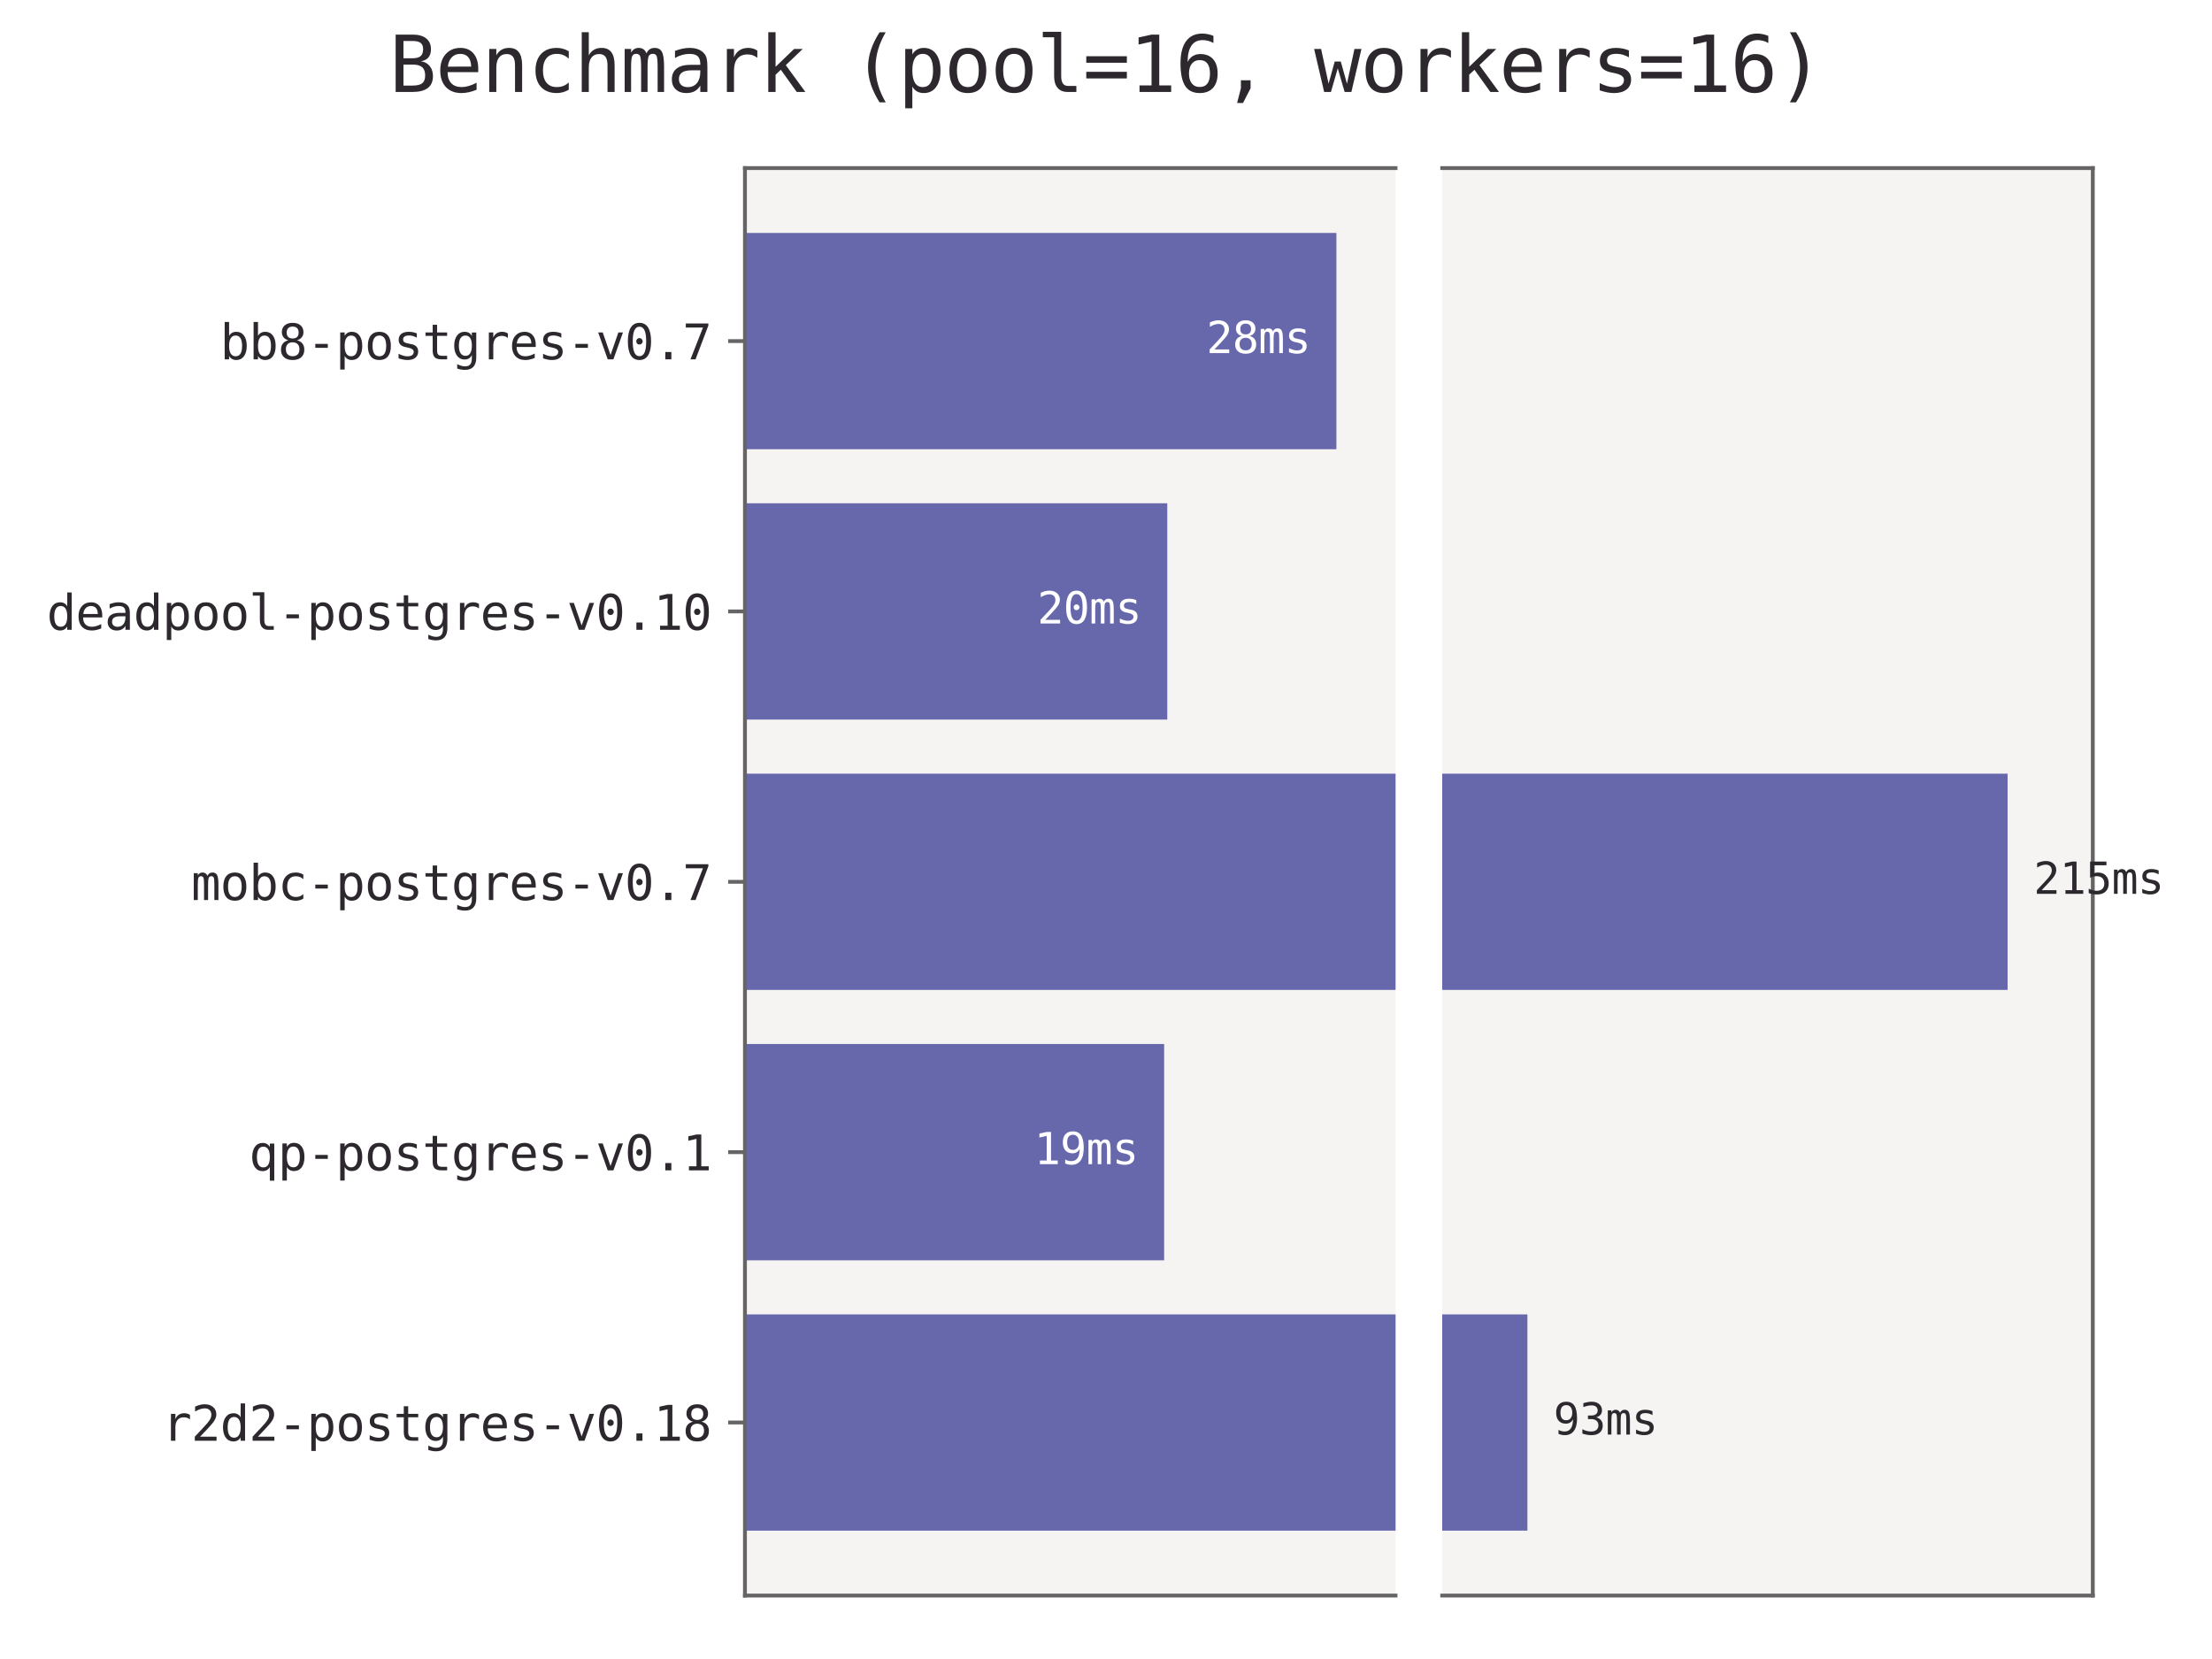 <?xml version="1.0" encoding="utf-8" standalone="no"?>
<!DOCTYPE svg PUBLIC "-//W3C//DTD SVG 1.1//EN"
  "http://www.w3.org/Graphics/SVG/1.1/DTD/svg11.dtd">
<svg xmlns:xlink="http://www.w3.org/1999/xlink" width="460.8pt" height="345.6pt" viewBox="0 0 460.8 345.6" xmlns="http://www.w3.org/2000/svg" version="1.1">
 <defs>
  <style type="text/css">*{stroke-linejoin: round; stroke-linecap: butt}</style>
 </defs>
 <g id="figure_1">
  <g id="patch_1">
   <path d="M 0 345.6 
L 460.8 345.6 
L 460.8 0 
L 0 0 
z
" style="fill: #ffffff"/>
  </g>
  <g id="axes_1">
   <g id="patch_2">
    <path d="M 155.187 332.38 
L 290.717 332.38 
L 290.717 35.01 
L 155.187 35.01 
z
" style="fill: #f5f4f3"/>
   </g>
   <g id="patch_3">
    <path d="M 155.187 318.863 
L 565.693 318.863 
L 565.693 273.807 
L 155.187 273.807 
z
" clip-path="url(#p6f0180d9e4)" style="fill: #6768ab"/>
   </g>
   <g id="patch_4">
    <path d="M 155.187 262.543 
L 242.511 262.543 
L 242.511 217.487 
L 155.187 217.487 
z
" clip-path="url(#p6f0180d9e4)" style="fill: #6768ab"/>
   </g>
   <g id="patch_5">
    <path d="M 155.187 206.223 
L 1095.791 206.223 
L 1095.791 161.167 
L 155.187 161.167 
z
" clip-path="url(#p6f0180d9e4)" style="fill: #6768ab"/>
   </g>
   <g id="patch_6">
    <path d="M 155.187 149.903 
L 243.163 149.903 
L 243.163 104.847 
L 155.187 104.847 
z
" clip-path="url(#p6f0180d9e4)" style="fill: #6768ab"/>
   </g>
   <g id="patch_7">
    <path d="M 155.187 93.583 
L 278.396 93.583 
L 278.396 48.527 
L 155.187 48.527 
z
" clip-path="url(#p6f0180d9e4)" style="fill: #6768ab"/>
   </g>
   <g id="matplotlib.axis_1">
    <g id="ytick_1">
     <g id="line2d_1">
      <defs>
       <path id="m06d4fa7e2c" d="M 0 0 
L -3.5 0 
" style="stroke: #676466; stroke-width: 0.8"/>
      </defs>
      <g>
       <use xlink:href="#m06d4fa7e2c" x="155.187" y="296.335" style="fill: #676466; stroke: #676466; stroke-width: 0.8"/>
      </g>
     </g>
     <g id="text_1">
      <!-- r2d2-postgres-v0.18 -->
      <g style="fill: #2d282e" transform="translate(33.801 300.134)scale(0.1 -0.1)">
       <defs>
        <path id="DejaVuSansMono-72" d="M 3609 2778 
Q 3425 2922 3234 2987 
Q 3044 3053 2816 3053 
Q 2278 3053 1993 2715 
Q 1709 2378 1709 1741 
L 1709 0 
L 1131 0 
L 1131 3500 
L 1709 3500 
L 1709 2816 
Q 1853 3188 2151 3386 
Q 2450 3584 2859 3584 
Q 3072 3584 3256 3531 
Q 3441 3478 3609 3366 
L 3609 2778 
z
" transform="scale(0.016)"/>
        <path id="DejaVuSansMono-32" d="M 1166 531 
L 3309 531 
L 3309 0 
L 475 0 
L 475 531 
Q 1059 1147 1496 1619 
Q 1934 2091 2100 2284 
Q 2413 2666 2522 2902 
Q 2631 3138 2631 3384 
Q 2631 3775 2401 3997 
Q 2172 4219 1772 4219 
Q 1488 4219 1175 4116 
Q 863 4013 513 3803 
L 513 4441 
Q 834 4594 1145 4672 
Q 1456 4750 1759 4750 
Q 2444 4750 2861 4386 
Q 3278 4022 3278 3431 
Q 3278 3131 3139 2831 
Q 3000 2531 2688 2169 
Q 2513 1966 2180 1606 
Q 1847 1247 1166 531 
z
" transform="scale(0.016)"/>
        <path id="DejaVuSansMono-64" d="M 2681 3053 
L 2681 4863 
L 3256 4863 
L 3256 0 
L 2681 0 
L 2681 441 
Q 2538 181 2298 45 
Q 2059 -91 1747 -91 
Q 1113 -91 748 401 
Q 384 894 384 1759 
Q 384 2613 750 3098 
Q 1116 3584 1747 3584 
Q 2063 3584 2303 3448 
Q 2544 3313 2681 3053 
z
M 991 1747 
Q 991 1078 1203 737 
Q 1416 397 1831 397 
Q 2247 397 2464 740 
Q 2681 1084 2681 1747 
Q 2681 2413 2464 2755 
Q 2247 3097 1831 3097 
Q 1416 3097 1203 2756 
Q 991 2416 991 1747 
z
" transform="scale(0.016)"/>
        <path id="DejaVuSansMono-2d" d="M 1113 2009 
L 2741 2009 
L 2741 1497 
L 1113 1497 
L 1113 2009 
z
" transform="scale(0.016)"/>
        <path id="DejaVuSansMono-70" d="M 1172 441 
L 1172 -1331 
L 594 -1331 
L 594 3500 
L 1172 3500 
L 1172 3053 
Q 1316 3313 1555 3448 
Q 1794 3584 2106 3584 
Q 2741 3584 3102 3093 
Q 3463 2603 3463 1734 
Q 3463 881 3100 395 
Q 2738 -91 2106 -91 
Q 1788 -91 1548 45 
Q 1309 181 1172 441 
z
M 2859 1747 
Q 2859 2416 2648 2756 
Q 2438 3097 2022 3097 
Q 1603 3097 1387 2755 
Q 1172 2413 1172 1747 
Q 1172 1084 1387 740 
Q 1603 397 2022 397 
Q 2438 397 2648 737 
Q 2859 1078 2859 1747 
z
" transform="scale(0.016)"/>
        <path id="DejaVuSansMono-6f" d="M 1925 3097 
Q 1488 3097 1263 2756 
Q 1038 2416 1038 1747 
Q 1038 1081 1263 739 
Q 1488 397 1925 397 
Q 2366 397 2591 739 
Q 2816 1081 2816 1747 
Q 2816 2416 2591 2756 
Q 2366 3097 1925 3097 
z
M 1925 3584 
Q 2653 3584 3039 3112 
Q 3425 2641 3425 1747 
Q 3425 850 3040 379 
Q 2656 -91 1925 -91 
Q 1197 -91 812 379 
Q 428 850 428 1747 
Q 428 2641 812 3112 
Q 1197 3584 1925 3584 
z
" transform="scale(0.016)"/>
        <path id="DejaVuSansMono-73" d="M 3041 3378 
L 3041 2816 
Q 2794 2959 2544 3031 
Q 2294 3103 2034 3103 
Q 1644 3103 1451 2976 
Q 1259 2850 1259 2591 
Q 1259 2356 1403 2240 
Q 1547 2125 2119 2016 
L 2350 1972 
Q 2778 1891 2998 1647 
Q 3219 1403 3219 1013 
Q 3219 494 2850 201 
Q 2481 -91 1825 -91 
Q 1566 -91 1281 -36 
Q 997 19 666 128 
L 666 722 
Q 988 556 1281 473 
Q 1575 391 1838 391 
Q 2219 391 2428 545 
Q 2638 700 2638 978 
Q 2638 1378 1872 1531 
L 1847 1538 
L 1631 1581 
Q 1134 1678 906 1908 
Q 678 2138 678 2534 
Q 678 3038 1018 3311 
Q 1359 3584 1991 3584 
Q 2272 3584 2531 3532 
Q 2791 3481 3041 3378 
z
" transform="scale(0.016)"/>
        <path id="DejaVuSansMono-74" d="M 1919 4494 
L 1919 3500 
L 3225 3500 
L 3225 3053 
L 1919 3053 
L 1919 1153 
Q 1919 766 2066 612 
Q 2213 459 2578 459 
L 3225 459 
L 3225 0 
L 2522 0 
Q 1875 0 1609 259 
Q 1344 519 1344 1153 
L 1344 3053 
L 409 3053 
L 409 3500 
L 1344 3500 
L 1344 4494 
L 1919 4494 
z
" transform="scale(0.016)"/>
        <path id="DejaVuSansMono-67" d="M 2681 1778 
Q 2681 2425 2470 2761 
Q 2259 3097 1856 3097 
Q 1434 3097 1212 2761 
Q 991 2425 991 1778 
Q 991 1131 1214 792 
Q 1438 453 1863 453 
Q 2259 453 2470 793 
Q 2681 1134 2681 1778 
z
M 3256 225 
Q 3256 -563 2884 -969 
Q 2513 -1375 1791 -1375 
Q 1553 -1375 1293 -1331 
Q 1034 -1288 775 -1203 
L 775 -634 
Q 1081 -778 1331 -847 
Q 1581 -916 1791 -916 
Q 2256 -916 2468 -662 
Q 2681 -409 2681 141 
L 2681 166 
L 2681 556 
Q 2544 263 2306 119 
Q 2069 -25 1728 -25 
Q 1116 -25 750 465 
Q 384 956 384 1778 
Q 384 2603 750 3093 
Q 1116 3584 1728 3584 
Q 2066 3584 2300 3450 
Q 2534 3316 2681 3034 
L 2681 3488 
L 3256 3488 
L 3256 225 
z
" transform="scale(0.016)"/>
        <path id="DejaVuSansMono-65" d="M 3475 1894 
L 3475 1613 
L 984 1613 
L 984 1594 
Q 984 1022 1282 709 
Q 1581 397 2125 397 
Q 2400 397 2700 484 
Q 3000 572 3341 750 
L 3341 178 
Q 3013 44 2708 -23 
Q 2403 -91 2119 -91 
Q 1303 -91 843 398 
Q 384 888 384 1747 
Q 384 2584 834 3084 
Q 1284 3584 2034 3584 
Q 2703 3584 3089 3131 
Q 3475 2678 3475 1894 
z
M 2900 2063 
Q 2888 2569 2661 2833 
Q 2434 3097 2009 3097 
Q 1594 3097 1325 2822 
Q 1056 2547 1006 2059 
L 2900 2063 
z
" transform="scale(0.016)"/>
        <path id="DejaVuSansMono-76" d="M 313 3500 
L 909 3500 
L 1925 563 
L 2944 3500 
L 3541 3500 
L 2297 0 
L 1556 0 
L 313 3500 
z
" transform="scale(0.016)"/>
        <path id="DejaVuSansMono-30" d="M 1509 2344 
Q 1509 2516 1629 2641 
Q 1750 2766 1919 2766 
Q 2094 2766 2219 2641 
Q 2344 2516 2344 2344 
Q 2344 2169 2220 2047 
Q 2097 1925 1919 1925 
Q 1744 1925 1626 2044 
Q 1509 2163 1509 2344 
z
M 1925 4250 
Q 1484 4250 1267 3775 
Q 1050 3300 1050 2328 
Q 1050 1359 1267 884 
Q 1484 409 1925 409 
Q 2369 409 2586 884 
Q 2803 1359 2803 2328 
Q 2803 3300 2586 3775 
Q 2369 4250 1925 4250 
z
M 1925 4750 
Q 2672 4750 3055 4137 
Q 3438 3525 3438 2328 
Q 3438 1134 3055 521 
Q 2672 -91 1925 -91 
Q 1178 -91 797 521 
Q 416 1134 416 2328 
Q 416 3525 797 4137 
Q 1178 4750 1925 4750 
z
" transform="scale(0.016)"/>
        <path id="DejaVuSansMono-2e" d="M 1528 953 
L 2316 953 
L 2316 0 
L 1528 0 
L 1528 953 
z
" transform="scale(0.016)"/>
        <path id="DejaVuSansMono-31" d="M 844 531 
L 1825 531 
L 1825 4097 
L 769 3859 
L 769 4434 
L 1819 4666 
L 2450 4666 
L 2450 531 
L 3419 531 
L 3419 0 
L 844 0 
L 844 531 
z
" transform="scale(0.016)"/>
        <path id="DejaVuSansMono-38" d="M 1925 2216 
Q 1503 2216 1273 1980 
Q 1044 1744 1044 1313 
Q 1044 881 1276 642 
Q 1509 403 1925 403 
Q 2350 403 2579 639 
Q 2809 875 2809 1313 
Q 2809 1741 2576 1978 
Q 2344 2216 1925 2216 
z
M 1375 2478 
Q 972 2581 745 2862 
Q 519 3144 519 3541 
Q 519 4097 897 4423 
Q 1275 4750 1925 4750 
Q 2578 4750 2956 4423 
Q 3334 4097 3334 3541 
Q 3334 3144 3107 2862 
Q 2881 2581 2478 2478 
Q 2947 2375 3195 2062 
Q 3444 1750 3444 1253 
Q 3444 622 3041 265 
Q 2638 -91 1925 -91 
Q 1213 -91 811 264 
Q 409 619 409 1247 
Q 409 1747 657 2061 
Q 906 2375 1375 2478 
z
M 1147 3481 
Q 1147 3106 1347 2909 
Q 1547 2713 1925 2713 
Q 2306 2713 2506 2909 
Q 2706 3106 2706 3481 
Q 2706 3863 2507 4063 
Q 2309 4263 1925 4263 
Q 1547 4263 1347 4061 
Q 1147 3859 1147 3481 
z
" transform="scale(0.016)"/>
       </defs>
       <use xlink:href="#DejaVuSansMono-72"/>
       <use xlink:href="#DejaVuSansMono-32" x="60.205"/>
       <use xlink:href="#DejaVuSansMono-64" x="120.41"/>
       <use xlink:href="#DejaVuSansMono-32" x="180.615"/>
       <use xlink:href="#DejaVuSansMono-2d" x="240.82"/>
       <use xlink:href="#DejaVuSansMono-70" x="301.025"/>
       <use xlink:href="#DejaVuSansMono-6f" x="361.23"/>
       <use xlink:href="#DejaVuSansMono-73" x="421.436"/>
       <use xlink:href="#DejaVuSansMono-74" x="481.641"/>
       <use xlink:href="#DejaVuSansMono-67" x="541.846"/>
       <use xlink:href="#DejaVuSansMono-72" x="602.051"/>
       <use xlink:href="#DejaVuSansMono-65" x="662.256"/>
       <use xlink:href="#DejaVuSansMono-73" x="722.461"/>
       <use xlink:href="#DejaVuSansMono-2d" x="782.666"/>
       <use xlink:href="#DejaVuSansMono-76" x="842.871"/>
       <use xlink:href="#DejaVuSansMono-30" x="903.076"/>
       <use xlink:href="#DejaVuSansMono-2e" x="963.281"/>
       <use xlink:href="#DejaVuSansMono-31" x="1023.486"/>
       <use xlink:href="#DejaVuSansMono-38" x="1083.691"/>
      </g>
     </g>
    </g>
    <g id="ytick_2">
     <g id="line2d_2">
      <g>
       <use xlink:href="#m06d4fa7e2c" x="155.187" y="240.015" style="fill: #676466; stroke: #676466; stroke-width: 0.8"/>
      </g>
     </g>
     <g id="text_2">
      <!-- qp-postgres-v0.1 -->
      <g style="fill: #2d282e" transform="translate(51.862 243.806)scale(0.1 -0.1)">
       <defs>
        <path id="DejaVuSansMono-71" d="M 1038 1734 
Q 1038 1066 1248 725 
Q 1459 384 1875 384 
Q 2291 384 2505 726 
Q 2719 1069 2719 1734 
Q 2719 2400 2505 2742 
Q 2291 3084 1875 3084 
Q 1459 3084 1248 2743 
Q 1038 2403 1038 1734 
z
M 2719 434 
Q 2578 175 2339 36 
Q 2100 -103 1784 -103 
Q 1156 -103 792 383 
Q 428 869 428 1722 
Q 428 2591 790 3081 
Q 1153 3572 1784 3572 
Q 2097 3572 2336 3436 
Q 2575 3300 2719 3041 
L 2719 3488 
L 3297 3488 
L 3297 -1344 
L 2719 -1344 
L 2719 434 
z
" transform="scale(0.016)"/>
       </defs>
       <use xlink:href="#DejaVuSansMono-71"/>
       <use xlink:href="#DejaVuSansMono-70" x="60.205"/>
       <use xlink:href="#DejaVuSansMono-2d" x="120.41"/>
       <use xlink:href="#DejaVuSansMono-70" x="180.615"/>
       <use xlink:href="#DejaVuSansMono-6f" x="240.82"/>
       <use xlink:href="#DejaVuSansMono-73" x="301.025"/>
       <use xlink:href="#DejaVuSansMono-74" x="361.23"/>
       <use xlink:href="#DejaVuSansMono-67" x="421.436"/>
       <use xlink:href="#DejaVuSansMono-72" x="481.641"/>
       <use xlink:href="#DejaVuSansMono-65" x="541.846"/>
       <use xlink:href="#DejaVuSansMono-73" x="602.051"/>
       <use xlink:href="#DejaVuSansMono-2d" x="662.256"/>
       <use xlink:href="#DejaVuSansMono-76" x="722.461"/>
       <use xlink:href="#DejaVuSansMono-30" x="782.666"/>
       <use xlink:href="#DejaVuSansMono-2e" x="842.871"/>
       <use xlink:href="#DejaVuSansMono-31" x="903.076"/>
      </g>
     </g>
    </g>
    <g id="ytick_3">
     <g id="line2d_3">
      <g>
       <use xlink:href="#m06d4fa7e2c" x="155.187" y="183.695" style="fill: #676466; stroke: #676466; stroke-width: 0.8"/>
      </g>
     </g>
     <g id="text_3">
      <!-- mobc-postgres-v0.7 -->
      <g style="fill: #2d282e" transform="translate(39.822 187.494)scale(0.1 -0.1)">
       <defs>
        <path id="DejaVuSansMono-6d" d="M 2113 3144 
Q 2219 3369 2383 3476 
Q 2547 3584 2778 3584 
Q 3200 3584 3373 3257 
Q 3547 2931 3547 2028 
L 3547 0 
L 3022 0 
L 3022 2003 
Q 3022 2744 2939 2923 
Q 2856 3103 2638 3103 
Q 2388 3103 2295 2911 
Q 2203 2719 2203 2003 
L 2203 0 
L 1678 0 
L 1678 2003 
Q 1678 2753 1589 2928 
Q 1500 3103 1269 3103 
Q 1041 3103 952 2911 
Q 863 2719 863 2003 
L 863 0 
L 341 0 
L 341 3500 
L 863 3500 
L 863 3200 
Q 966 3388 1120 3486 
Q 1275 3584 1472 3584 
Q 1709 3584 1867 3475 
Q 2025 3366 2113 3144 
z
" transform="scale(0.016)"/>
        <path id="DejaVuSansMono-62" d="M 2869 1747 
Q 2869 2416 2656 2756 
Q 2444 3097 2028 3097 
Q 1609 3097 1393 2755 
Q 1178 2413 1178 1747 
Q 1178 1084 1393 740 
Q 1609 397 2028 397 
Q 2444 397 2656 737 
Q 2869 1078 2869 1747 
z
M 1178 3053 
Q 1316 3309 1558 3446 
Q 1800 3584 2119 3584 
Q 2750 3584 3112 3098 
Q 3475 2613 3475 1759 
Q 3475 894 3111 401 
Q 2747 -91 2113 -91 
Q 1800 -91 1561 45 
Q 1322 181 1178 441 
L 1178 0 
L 603 0 
L 603 4863 
L 1178 4863 
L 1178 3053 
z
" transform="scale(0.016)"/>
        <path id="DejaVuSansMono-63" d="M 3316 178 
Q 3084 44 2839 -23 
Q 2594 -91 2338 -91 
Q 1525 -91 1067 396 
Q 609 884 609 1747 
Q 609 2609 1067 3096 
Q 1525 3584 2338 3584 
Q 2591 3584 2831 3518 
Q 3072 3453 3316 3316 
L 3316 2713 
Q 3088 2916 2858 3006 
Q 2628 3097 2338 3097 
Q 1797 3097 1506 2747 
Q 1216 2397 1216 1747 
Q 1216 1100 1508 748 
Q 1800 397 2338 397 
Q 2638 397 2875 489 
Q 3113 581 3316 775 
L 3316 178 
z
" transform="scale(0.016)"/>
        <path id="DejaVuSansMono-37" d="M 434 4666 
L 3372 4666 
L 3372 4397 
L 1703 0 
L 1044 0 
L 2669 4134 
L 434 4134 
L 434 4666 
z
" transform="scale(0.016)"/>
       </defs>
       <use xlink:href="#DejaVuSansMono-6d"/>
       <use xlink:href="#DejaVuSansMono-6f" x="60.205"/>
       <use xlink:href="#DejaVuSansMono-62" x="120.41"/>
       <use xlink:href="#DejaVuSansMono-63" x="180.615"/>
       <use xlink:href="#DejaVuSansMono-2d" x="240.82"/>
       <use xlink:href="#DejaVuSansMono-70" x="301.025"/>
       <use xlink:href="#DejaVuSansMono-6f" x="361.23"/>
       <use xlink:href="#DejaVuSansMono-73" x="421.436"/>
       <use xlink:href="#DejaVuSansMono-74" x="481.641"/>
       <use xlink:href="#DejaVuSansMono-67" x="541.846"/>
       <use xlink:href="#DejaVuSansMono-72" x="602.051"/>
       <use xlink:href="#DejaVuSansMono-65" x="662.256"/>
       <use xlink:href="#DejaVuSansMono-73" x="722.461"/>
       <use xlink:href="#DejaVuSansMono-2d" x="782.666"/>
       <use xlink:href="#DejaVuSansMono-76" x="842.871"/>
       <use xlink:href="#DejaVuSansMono-30" x="903.076"/>
       <use xlink:href="#DejaVuSansMono-2e" x="963.281"/>
       <use xlink:href="#DejaVuSansMono-37" x="1023.486"/>
      </g>
     </g>
    </g>
    <g id="ytick_4">
     <g id="line2d_4">
      <g>
       <use xlink:href="#m06d4fa7e2c" x="155.187" y="127.375" style="fill: #676466; stroke: #676466; stroke-width: 0.8"/>
      </g>
     </g>
     <g id="text_4">
      <!-- deadpool-postgres-v0.10 -->
      <g style="fill: #2d282e" transform="translate(9.72 131.201)scale(0.1 -0.1)">
       <defs>
        <path id="DejaVuSansMono-61" d="M 2194 1759 
L 2003 1759 
Q 1500 1759 1245 1582 
Q 991 1406 991 1056 
Q 991 741 1181 566 
Q 1372 391 1709 391 
Q 2184 391 2456 720 
Q 2728 1050 2731 1631 
L 2731 1759 
L 2194 1759 
z
M 3309 1997 
L 3309 0 
L 2731 0 
L 2731 519 
Q 2547 206 2267 57 
Q 1988 -91 1588 -91 
Q 1053 -91 734 211 
Q 416 513 416 1019 
Q 416 1603 808 1906 
Q 1200 2209 1959 2209 
L 2731 2209 
L 2731 2300 
Q 2728 2719 2518 2908 
Q 2309 3097 1850 3097 
Q 1556 3097 1256 3012 
Q 956 2928 672 2766 
L 672 3341 
Q 991 3463 1283 3523 
Q 1575 3584 1850 3584 
Q 2284 3584 2592 3456 
Q 2900 3328 3091 3072 
Q 3209 2916 3259 2686 
Q 3309 2456 3309 1997 
z
" transform="scale(0.016)"/>
        <path id="DejaVuSansMono-6c" d="M 1997 1269 
Q 1997 881 2139 684 
Q 2281 488 2559 488 
L 3231 488 
L 3231 0 
L 2503 0 
Q 1988 0 1705 331 
Q 1422 663 1422 1269 
L 1422 4447 
L 500 4447 
L 500 4897 
L 1997 4897 
L 1997 1269 
z
" transform="scale(0.016)"/>
       </defs>
       <use xlink:href="#DejaVuSansMono-64"/>
       <use xlink:href="#DejaVuSansMono-65" x="60.205"/>
       <use xlink:href="#DejaVuSansMono-61" x="120.41"/>
       <use xlink:href="#DejaVuSansMono-64" x="180.615"/>
       <use xlink:href="#DejaVuSansMono-70" x="240.82"/>
       <use xlink:href="#DejaVuSansMono-6f" x="301.025"/>
       <use xlink:href="#DejaVuSansMono-6f" x="361.23"/>
       <use xlink:href="#DejaVuSansMono-6c" x="421.436"/>
       <use xlink:href="#DejaVuSansMono-2d" x="481.641"/>
       <use xlink:href="#DejaVuSansMono-70" x="541.846"/>
       <use xlink:href="#DejaVuSansMono-6f" x="602.051"/>
       <use xlink:href="#DejaVuSansMono-73" x="662.256"/>
       <use xlink:href="#DejaVuSansMono-74" x="722.461"/>
       <use xlink:href="#DejaVuSansMono-67" x="782.666"/>
       <use xlink:href="#DejaVuSansMono-72" x="842.871"/>
       <use xlink:href="#DejaVuSansMono-65" x="903.076"/>
       <use xlink:href="#DejaVuSansMono-73" x="963.281"/>
       <use xlink:href="#DejaVuSansMono-2d" x="1023.486"/>
       <use xlink:href="#DejaVuSansMono-76" x="1083.691"/>
       <use xlink:href="#DejaVuSansMono-30" x="1143.896"/>
       <use xlink:href="#DejaVuSansMono-2e" x="1204.102"/>
       <use xlink:href="#DejaVuSansMono-31" x="1264.307"/>
       <use xlink:href="#DejaVuSansMono-30" x="1324.512"/>
      </g>
     </g>
    </g>
    <g id="ytick_5">
     <g id="line2d_5">
      <g>
       <use xlink:href="#m06d4fa7e2c" x="155.187" y="71.055" style="fill: #676466; stroke: #676466; stroke-width: 0.8"/>
      </g>
     </g>
     <g id="text_5">
      <!-- bb8-postgres-v0.7 -->
      <g style="fill: #2d282e" transform="translate(45.842 74.854)scale(0.1 -0.1)">
       <use xlink:href="#DejaVuSansMono-62"/>
       <use xlink:href="#DejaVuSansMono-62" x="60.205"/>
       <use xlink:href="#DejaVuSansMono-38" x="120.41"/>
       <use xlink:href="#DejaVuSansMono-2d" x="180.615"/>
       <use xlink:href="#DejaVuSansMono-70" x="240.82"/>
       <use xlink:href="#DejaVuSansMono-6f" x="301.025"/>
       <use xlink:href="#DejaVuSansMono-73" x="361.23"/>
       <use xlink:href="#DejaVuSansMono-74" x="421.436"/>
       <use xlink:href="#DejaVuSansMono-67" x="481.641"/>
       <use xlink:href="#DejaVuSansMono-72" x="541.846"/>
       <use xlink:href="#DejaVuSansMono-65" x="602.051"/>
       <use xlink:href="#DejaVuSansMono-73" x="662.256"/>
       <use xlink:href="#DejaVuSansMono-2d" x="722.461"/>
       <use xlink:href="#DejaVuSansMono-76" x="782.666"/>
       <use xlink:href="#DejaVuSansMono-30" x="842.871"/>
       <use xlink:href="#DejaVuSansMono-2e" x="903.076"/>
       <use xlink:href="#DejaVuSansMono-37" x="963.281"/>
      </g>
     </g>
    </g>
   </g>
   <g id="patch_8">
    <path d="M 155.187 332.38 
L 155.187 35.01 
" style="fill: none; stroke: #676466; stroke-width: 0.8; stroke-linejoin: miter; stroke-linecap: square"/>
   </g>
   <g id="patch_9">
    <path d="M 155.187 332.38 
L 290.717 332.38 
" style="fill: none; stroke: #676466; stroke-width: 0.8; stroke-linejoin: miter; stroke-linecap: square"/>
   </g>
   <g id="patch_10">
    <path d="M 155.187 35.01 
L 290.717 35.01 
" style="fill: none; stroke: #676466; stroke-width: 0.8; stroke-linejoin: miter; stroke-linecap: square"/>
   </g>
   <g id="text_6">
    <!--  19ms  -->
    <g style="fill: #ffffff" transform="translate(210.001 242.522)scale(0.09 -0.09)">
     <defs>
      <path id="DejaVuSansMono-20" transform="scale(0.016)"/>
      <path id="DejaVuSansMono-39" d="M 1863 2069 
Q 2266 2069 2495 2359 
Q 2725 2650 2725 3163 
Q 2725 3675 2495 3965 
Q 2266 4256 1863 4256 
Q 1444 4256 1231 3979 
Q 1019 3703 1019 3163 
Q 1019 2619 1230 2344 
Q 1441 2069 1863 2069 
z
M 738 97 
L 738 678 
Q 934 563 1156 502 
Q 1378 441 1619 441 
Q 2219 441 2526 892 
Q 2834 1344 2834 2222 
Q 2688 1909 2422 1742 
Q 2156 1575 1813 1575 
Q 1138 1575 767 1990 
Q 397 2406 397 3169 
Q 397 3922 776 4336 
Q 1156 4750 1850 4750 
Q 2663 4750 3041 4165 
Q 3419 3581 3419 2328 
Q 3419 1150 2964 529 
Q 2509 -91 1644 -91 
Q 1416 -91 1184 -42 
Q 953 6 738 97 
z
" transform="scale(0.016)"/>
     </defs>
     <use xlink:href="#DejaVuSansMono-20"/>
     <use xlink:href="#DejaVuSansMono-31" x="60.205"/>
     <use xlink:href="#DejaVuSansMono-39" x="120.41"/>
     <use xlink:href="#DejaVuSansMono-6d" x="180.615"/>
     <use xlink:href="#DejaVuSansMono-73" x="240.82"/>
     <use xlink:href="#DejaVuSansMono-20" x="301.025"/>
    </g>
   </g>
   <g id="text_7">
    <!--  20ms  -->
    <g style="fill: #ffffff" transform="translate(210.653 129.882)scale(0.09 -0.09)">
     <use xlink:href="#DejaVuSansMono-20"/>
     <use xlink:href="#DejaVuSansMono-32" x="60.205"/>
     <use xlink:href="#DejaVuSansMono-30" x="120.41"/>
     <use xlink:href="#DejaVuSansMono-6d" x="180.615"/>
     <use xlink:href="#DejaVuSansMono-73" x="240.82"/>
     <use xlink:href="#DejaVuSansMono-20" x="301.025"/>
    </g>
   </g>
   <g id="text_8">
    <!--  28ms  -->
    <g style="fill: #ffffff" transform="translate(245.886 73.562)scale(0.09 -0.09)">
     <use xlink:href="#DejaVuSansMono-20"/>
     <use xlink:href="#DejaVuSansMono-32" x="60.205"/>
     <use xlink:href="#DejaVuSansMono-38" x="120.41"/>
     <use xlink:href="#DejaVuSansMono-6d" x="180.615"/>
     <use xlink:href="#DejaVuSansMono-73" x="240.82"/>
     <use xlink:href="#DejaVuSansMono-20" x="301.025"/>
    </g>
   </g>
  </g>
  <g id="axes_2">
   <g id="patch_11">
    <path d="M 300.437 332.38 
L 435.967 332.38 
L 435.967 35.01 
L 300.437 35.01 
z
" style="fill: #f5f4f3"/>
   </g>
   <g id="patch_12">
    <path d="M 240.723 318.863 
L 318.186 318.863 
L 318.186 273.807 
L 240.723 273.807 
z
" clip-path="url(#pe3f6d85e21)" style="fill: #6768ab"/>
   </g>
   <g id="patch_13">
    <path d="M 240.723 262.543 
L 257.201 262.543 
L 257.201 217.487 
L 240.723 217.487 
z
" clip-path="url(#pe3f6d85e21)" style="fill: #6768ab"/>
   </g>
   <g id="patch_14">
    <path d="M 240.723 206.223 
L 418.217 206.223 
L 418.217 161.167 
L 240.723 161.167 
z
" clip-path="url(#pe3f6d85e21)" style="fill: #6768ab"/>
   </g>
   <g id="patch_15">
    <path d="M 240.723 149.903 
L 257.324 149.903 
L 257.324 104.847 
L 240.723 104.847 
z
" clip-path="url(#pe3f6d85e21)" style="fill: #6768ab"/>
   </g>
   <g id="patch_16">
    <path d="M 240.723 93.583 
L 263.972 93.583 
L 263.972 48.527 
L 240.723 48.527 
z
" clip-path="url(#pe3f6d85e21)" style="fill: #6768ab"/>
   </g>
   <g id="matplotlib.axis_2">
    <g id="ytick_6"/>
    <g id="ytick_7"/>
    <g id="ytick_8"/>
    <g id="ytick_9"/>
    <g id="ytick_10"/>
   </g>
   <g id="patch_17">
    <path d="M 435.967 332.38 
L 435.967 35.01 
" style="fill: none; stroke: #676466; stroke-width: 0.8; stroke-linejoin: miter; stroke-linecap: square"/>
   </g>
   <g id="patch_18">
    <path d="M 300.437 332.38 
L 435.967 332.38 
" style="fill: none; stroke: #676466; stroke-width: 0.8; stroke-linejoin: miter; stroke-linecap: square"/>
   </g>
   <g id="patch_19">
    <path d="M 300.437 35.01 
L 435.967 35.01 
" style="fill: none; stroke: #676466; stroke-width: 0.8; stroke-linejoin: miter; stroke-linecap: square"/>
   </g>
   <g id="text_9">
    <!--  93ms  -->
    <g style="fill: #2d282e" transform="translate(318.186 298.842)scale(0.09 -0.09)">
     <defs>
      <path id="DejaVuSansMono-33" d="M 2425 2497 
Q 2884 2375 3128 2064 
Q 3372 1753 3372 1288 
Q 3372 644 2939 276 
Q 2506 -91 1741 -91 
Q 1419 -91 1084 -31 
Q 750 28 428 141 
L 428 769 
Q 747 603 1056 522 
Q 1366 441 1672 441 
Q 2191 441 2469 675 
Q 2747 909 2747 1350 
Q 2747 1756 2469 1995 
Q 2191 2234 1716 2234 
L 1234 2234 
L 1234 2753 
L 1716 2753 
Q 2150 2753 2394 2943 
Q 2638 3134 2638 3475 
Q 2638 3834 2411 4026 
Q 2184 4219 1766 4219 
Q 1488 4219 1191 4156 
Q 894 4094 569 3969 
L 569 4550 
Q 947 4650 1242 4700 
Q 1538 4750 1766 4750 
Q 2447 4750 2855 4408 
Q 3263 4066 3263 3500 
Q 3263 3116 3048 2859 
Q 2834 2603 2425 2497 
z
" transform="scale(0.016)"/>
     </defs>
     <use xlink:href="#DejaVuSansMono-20"/>
     <use xlink:href="#DejaVuSansMono-39" x="60.205"/>
     <use xlink:href="#DejaVuSansMono-33" x="120.41"/>
     <use xlink:href="#DejaVuSansMono-6d" x="180.615"/>
     <use xlink:href="#DejaVuSansMono-73" x="240.82"/>
     <use xlink:href="#DejaVuSansMono-20" x="301.025"/>
    </g>
   </g>
   <g id="text_10">
    <!--  215ms  -->
    <g style="fill: #2d282e" transform="translate(418.217 186.202)scale(0.09 -0.09)">
     <defs>
      <path id="DejaVuSansMono-35" d="M 647 4666 
L 3009 4666 
L 3009 4134 
L 1222 4134 
L 1222 2988 
Q 1356 3038 1492 3061 
Q 1628 3084 1766 3084 
Q 2491 3084 2916 2656 
Q 3341 2228 3341 1497 
Q 3341 759 2895 334 
Q 2450 -91 1678 -91 
Q 1306 -91 998 -41 
Q 691 9 447 109 
L 447 750 
Q 734 594 1025 517 
Q 1316 441 1619 441 
Q 2141 441 2423 716 
Q 2706 991 2706 1497 
Q 2706 1997 2414 2275 
Q 2122 2553 1600 2553 
Q 1347 2553 1106 2495 
Q 866 2438 647 2322 
L 647 4666 
z
" transform="scale(0.016)"/>
     </defs>
     <use xlink:href="#DejaVuSansMono-20"/>
     <use xlink:href="#DejaVuSansMono-32" x="60.205"/>
     <use xlink:href="#DejaVuSansMono-31" x="120.41"/>
     <use xlink:href="#DejaVuSansMono-35" x="180.615"/>
     <use xlink:href="#DejaVuSansMono-6d" x="240.82"/>
     <use xlink:href="#DejaVuSansMono-73" x="301.025"/>
     <use xlink:href="#DejaVuSansMono-20" x="361.23"/>
    </g>
   </g>
  </g>
  <g id="text_11">
   <!-- Benchmark (pool=16, workers=16) -->
   <g style="fill: #2d282e" transform="translate(81.096 19.154)scale(0.16 -0.16)">
    <defs>
     <path id="DejaVuSansMono-42" d="M 1153 2228 
L 1153 519 
L 1900 519 
Q 2450 519 2684 711 
Q 2919 903 2919 1344 
Q 2919 1800 2672 2014 
Q 2425 2228 1900 2228 
L 1153 2228 
z
M 1153 4147 
L 1153 2741 
L 1888 2741 
Q 2344 2741 2548 2916 
Q 2753 3091 2753 3481 
Q 2753 3834 2551 3990 
Q 2350 4147 1888 4147 
L 1153 4147 
z
M 519 4666 
L 1900 4666 
Q 2616 4666 3003 4356 
Q 3391 4047 3391 3481 
Q 3391 3053 3186 2806 
Q 2981 2559 2572 2497 
Q 3031 2428 3292 2104 
Q 3553 1781 3553 1281 
Q 3553 647 3137 323 
Q 2722 0 1900 0 
L 519 0 
L 519 4666 
z
" transform="scale(0.016)"/>
     <path id="DejaVuSansMono-6e" d="M 3284 2169 
L 3284 0 
L 2706 0 
L 2706 2169 
Q 2706 2641 2540 2862 
Q 2375 3084 2022 3084 
Q 1619 3084 1401 2798 
Q 1184 2513 1184 1978 
L 1184 0 
L 609 0 
L 609 3500 
L 1184 3500 
L 1184 2975 
Q 1338 3275 1600 3429 
Q 1863 3584 2222 3584 
Q 2756 3584 3020 3232 
Q 3284 2881 3284 2169 
z
" transform="scale(0.016)"/>
     <path id="DejaVuSansMono-68" d="M 3284 2169 
L 3284 0 
L 2706 0 
L 2706 2169 
Q 2706 2641 2540 2862 
Q 2375 3084 2022 3084 
Q 1619 3084 1401 2798 
Q 1184 2513 1184 1978 
L 1184 0 
L 609 0 
L 609 4863 
L 1184 4863 
L 1184 2975 
Q 1338 3275 1600 3429 
Q 1863 3584 2222 3584 
Q 2756 3584 3020 3232 
Q 3284 2881 3284 2169 
z
" transform="scale(0.016)"/>
     <path id="DejaVuSansMono-6b" d="M 738 4863 
L 1331 4863 
L 1331 2047 
L 2841 3500 
L 3541 3500 
L 2163 2181 
L 3756 0 
L 3053 0 
L 1759 1806 
L 1331 1403 
L 1331 0 
L 738 0 
L 738 4863 
z
" transform="scale(0.016)"/>
     <path id="DejaVuSansMono-28" d="M 2766 4856 
Q 2350 4144 2145 3436 
Q 1941 2728 1941 2009 
Q 1941 1294 2145 584 
Q 2350 -125 2766 -844 
L 2266 -844 
Q 1794 -100 1562 604 
Q 1331 1309 1331 2009 
Q 1331 2706 1562 3412 
Q 1794 4119 2266 4856 
L 2766 4856 
z
" transform="scale(0.016)"/>
     <path id="DejaVuSansMono-3d" d="M 275 1638 
L 3578 1638 
L 3578 1100 
L 275 1100 
L 275 1638 
z
M 275 2906 
L 3578 2906 
L 3578 2375 
L 275 2375 
L 275 2906 
z
" transform="scale(0.016)"/>
     <path id="DejaVuSansMono-36" d="M 3097 4563 
L 3097 3981 
Q 2900 4097 2678 4158 
Q 2456 4219 2216 4219 
Q 1616 4219 1306 3767 
Q 997 3316 997 2438 
Q 1147 2750 1412 2917 
Q 1678 3084 2022 3084 
Q 2697 3084 3067 2670 
Q 3438 2256 3438 1497 
Q 3438 741 3056 325 
Q 2675 -91 1984 -91 
Q 1172 -91 794 492 
Q 416 1075 416 2328 
Q 416 3509 870 4129 
Q 1325 4750 2188 4750 
Q 2419 4750 2650 4701 
Q 2881 4653 3097 4563 
z
M 1972 2591 
Q 1569 2591 1337 2300 
Q 1106 2009 1106 1497 
Q 1106 984 1337 693 
Q 1569 403 1972 403 
Q 2391 403 2603 679 
Q 2816 956 2816 1497 
Q 2816 2041 2603 2316 
Q 2391 2591 1972 2591 
z
" transform="scale(0.016)"/>
     <path id="DejaVuSansMono-2c" d="M 1569 947 
L 2356 947 
L 2356 300 
L 1741 -897 
L 1259 -897 
L 1569 300 
L 1569 947 
z
" transform="scale(0.016)"/>
     <path id="DejaVuSansMono-77" d="M 0 3500 
L 569 3500 
L 1178 672 
L 1678 2478 
L 2169 2478 
L 2675 672 
L 3284 3500 
L 3853 3500 
L 3034 0 
L 2484 0 
L 1925 1919 
L 1369 0 
L 819 0 
L 0 3500 
z
" transform="scale(0.016)"/>
     <path id="DejaVuSansMono-29" d="M 1088 4856 
L 1588 4856 
Q 2059 4119 2290 3412 
Q 2522 2706 2522 2009 
Q 2522 1306 2290 600 
Q 2059 -106 1588 -844 
L 1088 -844 
Q 1503 -119 1708 590 
Q 1913 1300 1913 2009 
Q 1913 2722 1708 3431 
Q 1503 4141 1088 4856 
z
" transform="scale(0.016)"/>
    </defs>
    <use xlink:href="#DejaVuSansMono-42"/>
    <use xlink:href="#DejaVuSansMono-65" x="60.205"/>
    <use xlink:href="#DejaVuSansMono-6e" x="120.41"/>
    <use xlink:href="#DejaVuSansMono-63" x="180.615"/>
    <use xlink:href="#DejaVuSansMono-68" x="240.82"/>
    <use xlink:href="#DejaVuSansMono-6d" x="301.025"/>
    <use xlink:href="#DejaVuSansMono-61" x="361.23"/>
    <use xlink:href="#DejaVuSansMono-72" x="421.436"/>
    <use xlink:href="#DejaVuSansMono-6b" x="481.641"/>
    <use xlink:href="#DejaVuSansMono-20" x="541.846"/>
    <use xlink:href="#DejaVuSansMono-28" x="602.051"/>
    <use xlink:href="#DejaVuSansMono-70" x="662.256"/>
    <use xlink:href="#DejaVuSansMono-6f" x="722.461"/>
    <use xlink:href="#DejaVuSansMono-6f" x="782.666"/>
    <use xlink:href="#DejaVuSansMono-6c" x="842.871"/>
    <use xlink:href="#DejaVuSansMono-3d" x="903.076"/>
    <use xlink:href="#DejaVuSansMono-31" x="963.281"/>
    <use xlink:href="#DejaVuSansMono-36" x="1023.486"/>
    <use xlink:href="#DejaVuSansMono-2c" x="1083.691"/>
    <use xlink:href="#DejaVuSansMono-20" x="1143.896"/>
    <use xlink:href="#DejaVuSansMono-77" x="1204.102"/>
    <use xlink:href="#DejaVuSansMono-6f" x="1264.307"/>
    <use xlink:href="#DejaVuSansMono-72" x="1324.512"/>
    <use xlink:href="#DejaVuSansMono-6b" x="1384.717"/>
    <use xlink:href="#DejaVuSansMono-65" x="1444.922"/>
    <use xlink:href="#DejaVuSansMono-72" x="1505.127"/>
    <use xlink:href="#DejaVuSansMono-73" x="1565.332"/>
    <use xlink:href="#DejaVuSansMono-3d" x="1625.537"/>
    <use xlink:href="#DejaVuSansMono-31" x="1685.742"/>
    <use xlink:href="#DejaVuSansMono-36" x="1745.947"/>
    <use xlink:href="#DejaVuSansMono-29" x="1806.152"/>
   </g>
  </g>
 </g>
 <defs>
  <clipPath id="p6f0180d9e4">
   <rect x="155.187" y="35.01" width="135.53" height="297.37"/>
  </clipPath>
  <clipPath id="pe3f6d85e21">
   <rect x="300.437" y="35.01" width="135.53" height="297.37"/>
  </clipPath>
 </defs>
</svg>
